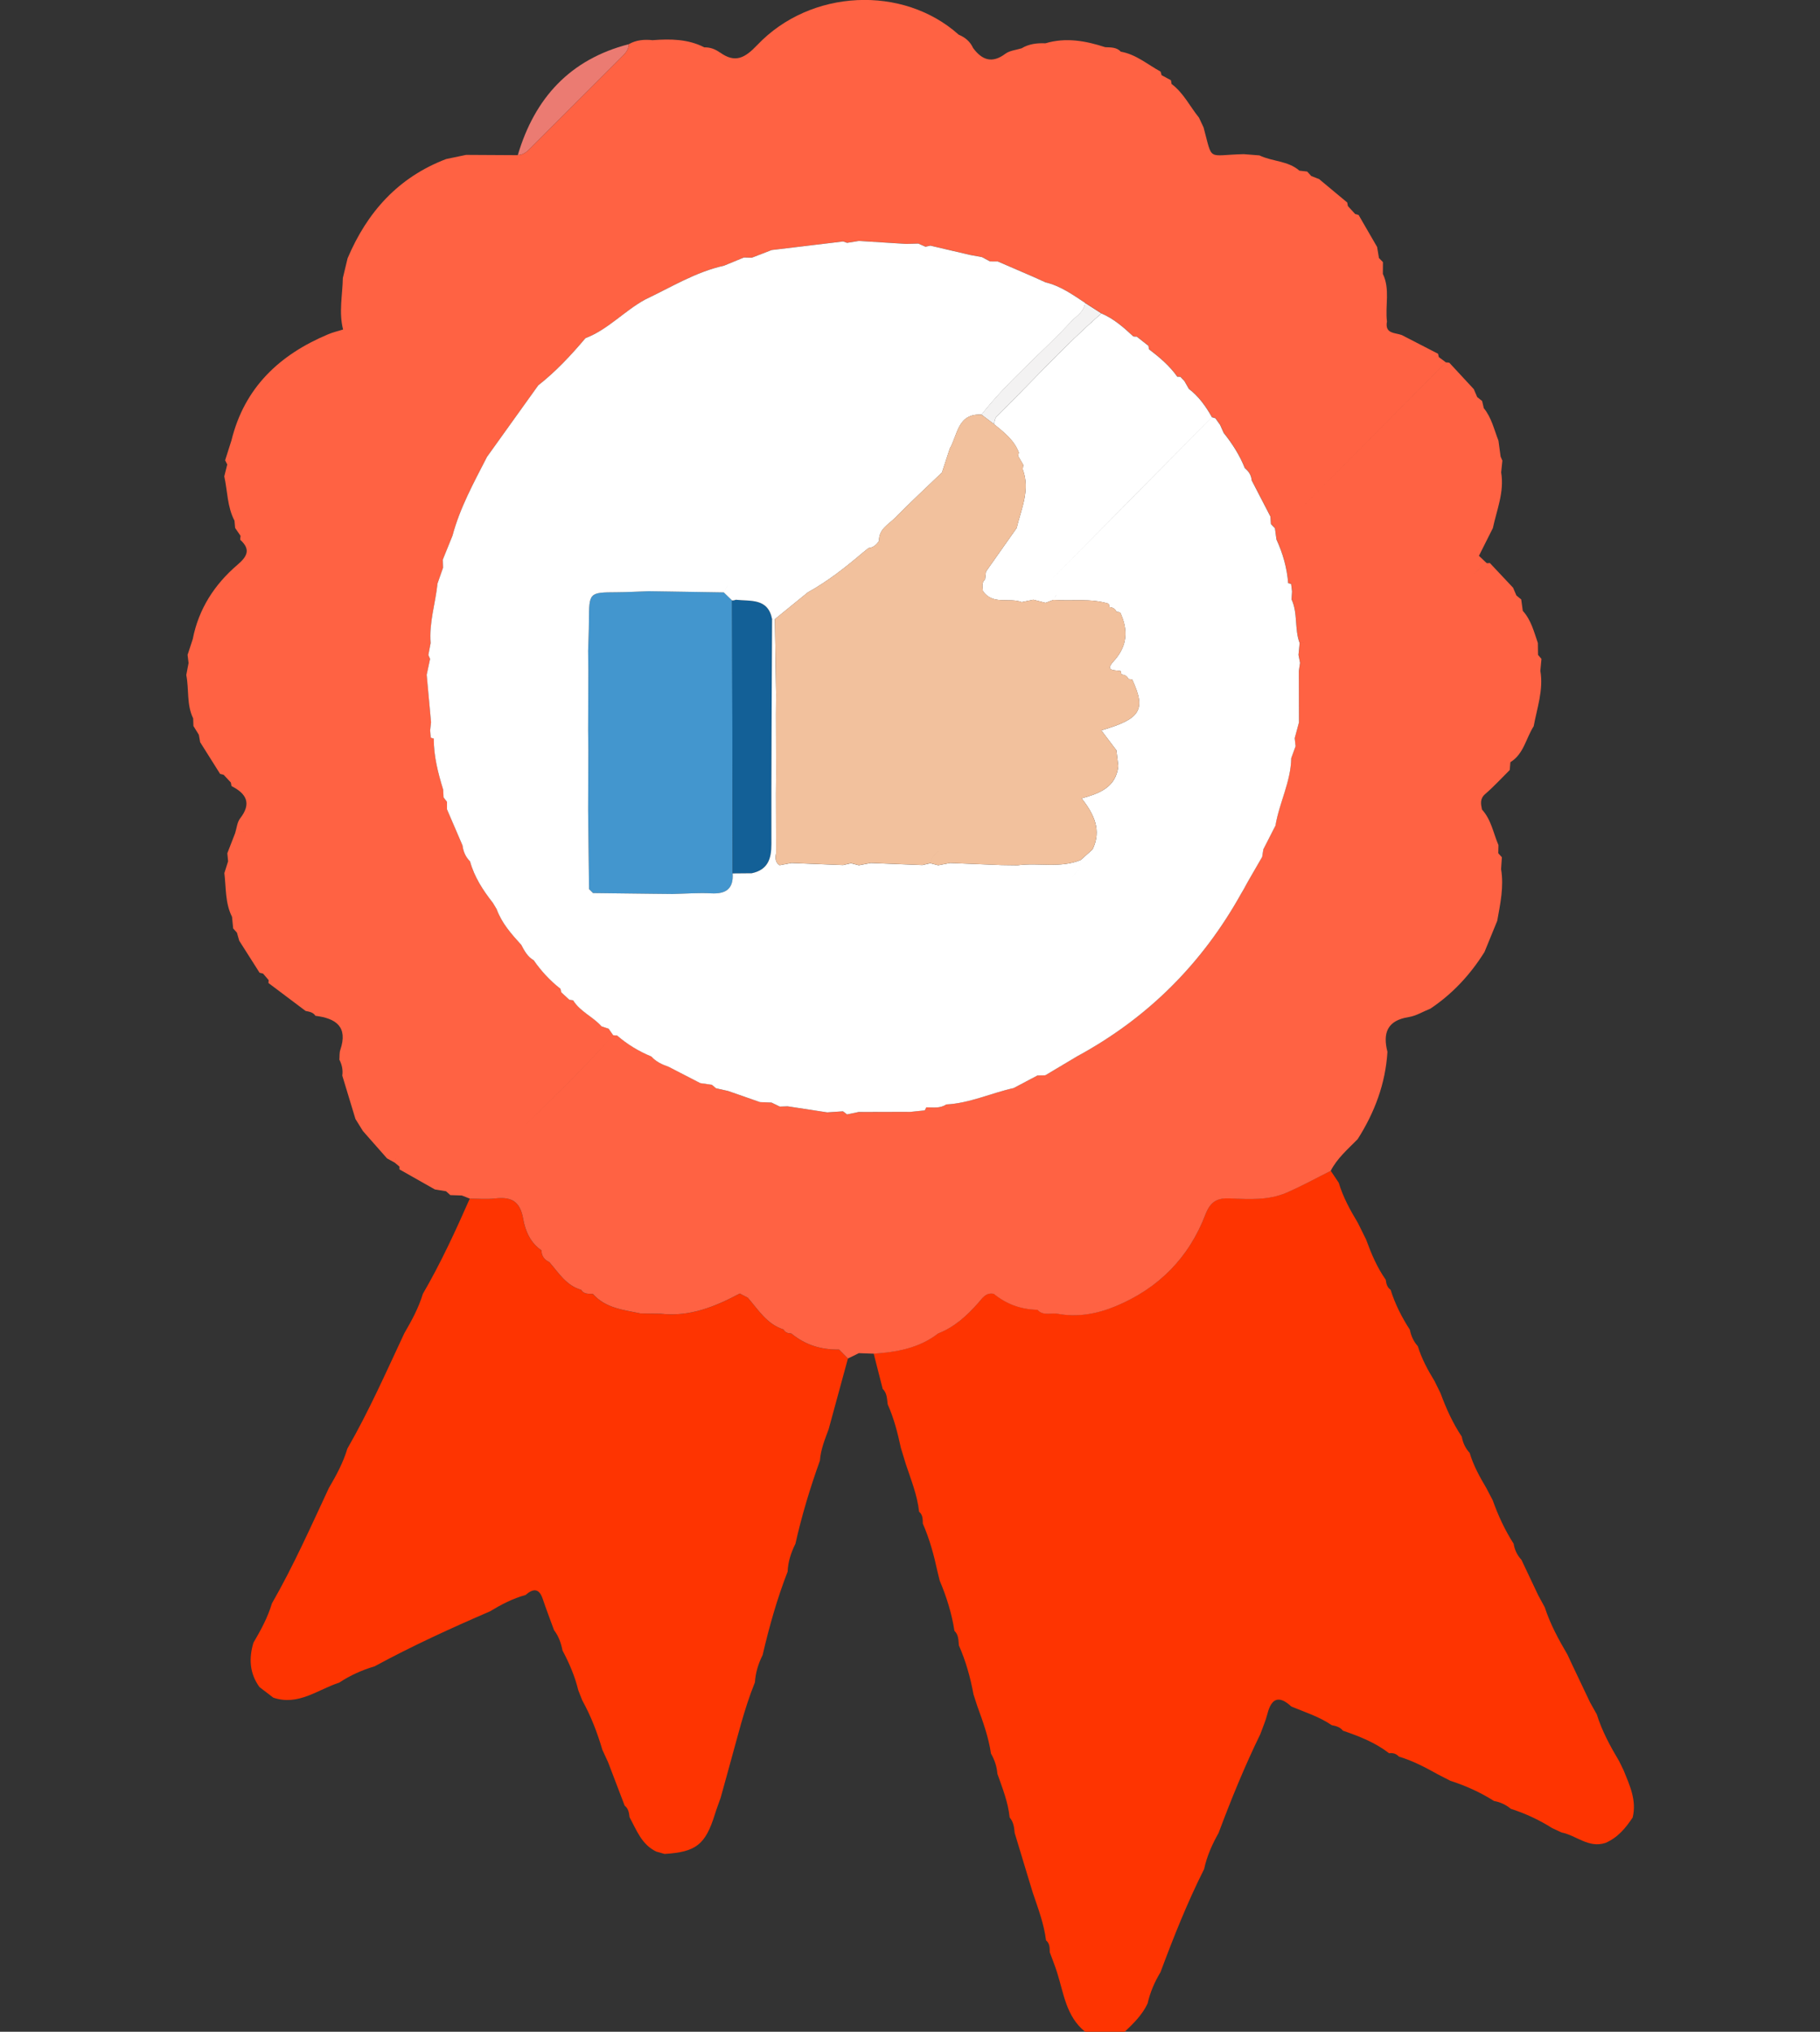 <?xml version="1.0" encoding="utf-8"?>
<!-- Generator: Adobe Illustrator 17.0.0, SVG Export Plug-In . SVG Version: 6.00 Build 0)  -->
<!DOCTYPE svg PUBLIC "-//W3C//DTD SVG 1.1//EN" "http://www.w3.org/Graphics/SVG/1.1/DTD/svg11.dtd">
<svg version="1.1" id="Layer_1" xmlns="http://www.w3.org/2000/svg" xmlns:xlink="http://www.w3.org/1999/xlink" x="0px" y="0px"
	 width="43px" height="48px" viewBox="0 0 43 48" enable-background="new 0 0 43 48" xml:space="preserve">
<rect x="0" y="0" width="43" height="48" fill="#333333" stroke="none"/>
<g>
	<path fill="#FE3401" d="M36.67,43.187c-0.305-0.193-0.63-0.344-0.974-0.454c-0.116-0.096-0.248-0.159-0.397-0.185
		c-0.323-0.205-0.67-0.361-1.033-0.478c-0.096-0.049-0.192-0.099-0.288-0.148c-0.297-0.165-0.597-0.325-0.925-0.422
		c-0.063-0.068-0.141-0.094-0.233-0.08c-0.327-0.253-0.705-0.401-1.091-0.533c-0.067-0.087-0.166-0.111-0.266-0.131
		c-0.293-0.2-0.629-0.306-0.952-0.439c-0.293-0.272-0.472-0.202-0.568,0.177c-0.041,0.162-0.11,0.318-0.167,0.476
		c-0.371,0.761-0.69,1.543-0.986,2.335c-0.152,0.268-0.276,0.548-0.341,0.851c-0.397,0.79-0.723,1.61-1.031,2.437
		c-0.14,0.231-0.245,0.476-0.305,0.74c-0.125,0.266-0.33,0.468-0.539,0.666c-0.312,0-0.625,0-0.937,0
		c-0.448-0.36-0.504-0.904-0.662-1.401c-0.051-0.161-0.115-0.319-0.173-0.478c-0.002-0.102,0.002-0.206-0.088-0.28
		c-0.048-0.389-0.187-0.753-0.311-1.12c-0.04-0.13-0.08-0.26-0.119-0.39c-0.104-0.343-0.207-0.685-0.311-1.028
		c-0.011-0.131-0.028-0.26-0.119-0.366c-0.036-0.36-0.17-0.693-0.289-1.03c-0.013-0.171-0.066-0.33-0.152-0.478
		c-0.056-0.385-0.187-0.749-0.32-1.113c-0.031-0.095-0.062-0.191-0.093-0.286c-0.073-0.398-0.181-0.786-0.345-1.157
		c-0.012-0.122-0.005-0.249-0.105-0.344c-0.063-0.411-0.187-0.804-0.348-1.186c-0.018-0.073-0.036-0.146-0.054-0.22
		c-0.083-0.386-0.186-0.765-0.345-1.128c-0.003-0.102,0.002-0.206-0.088-0.28c-0.042-0.391-0.19-0.752-0.312-1.12
		c-0.04-0.13-0.08-0.26-0.119-0.39c-0.075-0.351-0.164-0.698-0.311-1.027c-0.018-0.129-0.013-0.265-0.118-0.365
		c-0.071-0.278-0.142-0.556-0.213-0.834c0.547-0.037,1.077-0.13,1.526-0.479c0.383-0.148,0.676-0.417,0.942-0.717
		c0.104-0.117,0.181-0.255,0.37-0.218c0.3,0.245,0.644,0.37,1.032,0.377c0.132,0.15,0.31,0.069,0.468,0.093
		c0.478,0.088,0.936,0.007,1.379-0.177c1.015-0.421,1.732-1.148,2.122-2.167c0.12-0.312,0.282-0.395,0.586-0.381
		c0.449,0.022,0.908,0.048,1.334-0.136c0.354-0.153,0.693-0.341,1.039-0.514c0.063,0.094,0.126,0.188,0.189,0.282
		c0.102,0.339,0.27,0.647,0.452,0.948c0.065,0.131,0.13,0.262,0.195,0.394c0.121,0.333,0.258,0.658,0.464,0.95
		c0.013,0.091,0.03,0.18,0.115,0.237c0.105,0.338,0.264,0.649,0.455,0.945c0.029,0.147,0.089,0.278,0.189,0.39
		c0.089,0.293,0.234,0.56,0.393,0.82c0.048,0.097,0.095,0.194,0.143,0.29c0.132,0.359,0.289,0.707,0.502,1.026
		c0.025,0.146,0.086,0.275,0.187,0.385c0.087,0.297,0.237,0.565,0.393,0.829c0.05,0.096,0.101,0.192,0.151,0.289
		c0.128,0.359,0.287,0.704,0.494,1.026c0.023,0.145,0.085,0.272,0.185,0.381c0.132,0.278,0.263,0.557,0.395,0.835
		c0.052,0.096,0.104,0.191,0.156,0.287c0.128,0.396,0.326,0.76,0.536,1.117c0.032,0.068,0.063,0.136,0.095,0.205
		c0.146,0.307,0.292,0.615,0.438,0.922c0.053,0.095,0.107,0.19,0.16,0.285c0.123,0.396,0.32,0.756,0.53,1.109
		c0.035,0.07,0.069,0.14,0.103,0.211c0.145,0.358,0.313,0.711,0.214,1.116c-0.167,0.251-0.356,0.478-0.643,0.6
		c-0.396,0.131-0.687-0.177-1.035-0.246C36.817,43.257,36.743,43.222,36.67,43.187z"/>
	<path fill="#FE3401" d="M6.131,39.857c-0.235-0.323-0.254-0.677-0.144-1.047c0.175-0.297,0.339-0.599,0.438-0.931
		c0.506-0.88,0.916-1.807,1.345-2.725c0.174-0.297,0.338-0.598,0.437-0.931c0.507-0.88,0.916-1.808,1.346-2.726
		c0.173-0.297,0.337-0.598,0.437-0.929c0.422-0.725,0.772-1.485,1.109-2.251c0.2,0,0.402,0.018,0.599-0.004
		c0.381-0.043,0.589,0.062,0.663,0.487c0.046,0.266,0.166,0.562,0.43,0.737c0.002,0.134,0.067,0.225,0.187,0.281
		c0.22,0.253,0.399,0.554,0.752,0.655c0.065,0.108,0.174,0.091,0.276,0.096c0.301,0.34,0.725,0.377,1.13,0.462
		c0.156,0.002,0.313,0.004,0.469,0.006c0.686,0.08,1.288-0.166,1.874-0.477c0.063,0.033,0.126,0.067,0.19,0.1
		c0.249,0.286,0.45,0.625,0.843,0.749c0.039,0.076,0.108,0.093,0.185,0.096c0.327,0.269,0.706,0.387,1.126,0.378
		c0.07,0.071,0.14,0.142,0.21,0.213c-0.152,0.556-0.304,1.113-0.455,1.669c-0.089,0.241-0.188,0.479-0.206,0.74
		c-0.231,0.645-0.43,1.299-0.579,1.967c-0.104,0.207-0.174,0.423-0.184,0.657c-0.25,0.641-0.435,1.302-0.591,1.971
		c-0.102,0.203-0.167,0.417-0.182,0.645c-0.258,0.637-0.413,1.305-0.599,1.964c-0.07,0.255-0.14,0.509-0.211,0.764
		c-0.046,0.131-0.096,0.26-0.137,0.392c-0.222,0.713-0.443,0.888-1.187,0.934c-0.066-0.019-0.131-0.037-0.197-0.056
		c-0.346-0.166-0.465-0.507-0.631-0.812c-0.012-0.102-0.025-0.203-0.115-0.272c-0.131-0.343-0.262-0.686-0.393-1.029
		c-0.045-0.097-0.09-0.194-0.134-0.29c-0.119-0.405-0.269-0.797-0.474-1.167c-0.032-0.08-0.063-0.16-0.095-0.24
		c-0.08-0.331-0.213-0.641-0.373-0.941c-0.034-0.174-0.091-0.338-0.2-0.48c-0.089-0.245-0.183-0.488-0.266-0.735
		c-0.087-0.262-0.228-0.252-0.408-0.095c-0.301,0.082-0.575,0.225-0.84,0.386c-0.924,0.399-1.839,0.817-2.724,1.298
		c-0.298,0.089-0.579,0.214-0.838,0.386c-0.508,0.164-0.965,0.554-1.556,0.355C6.349,40.022,6.24,39.94,6.131,39.857z"/>
	<path fill="#EB7B72" d="M14.856,1.044c-0.001,0.118-0.067,0.2-0.146,0.279c-0.733,0.732-1.465,1.464-2.196,2.196
		c-0.079,0.079-0.162,0.143-0.28,0.144C12.634,2.315,13.468,1.402,14.856,1.044z"/>
	<path fill="#F3F2F2" d="M26.022,7.404c-0.876,0.764-1.656,1.626-2.48,2.442c-0.039,0.038-0.041,0.113-0.061,0.171
		c-0.098-0.074-0.196-0.148-0.294-0.222c0.634-0.806,1.429-1.457,2.125-2.204c0.123-0.132,0.305-0.225,0.32-0.438
		C25.762,7.236,25.892,7.32,26.022,7.404z"/>
	<path fill="#FF6243" d="M36.393,15.847c0.009-0.094,0.017-0.187,0.026-0.281c-0.027-0.032-0.054-0.063-0.081-0.095
		c-0.031,0.001-0.061,0.005-0.088,0.011c0.028-0.006,0.057-0.01,0.088-0.011c-0.001-0.094-0.003-0.187-0.004-0.281
		c-0.092-0.265-0.159-0.543-0.356-0.759c0,0,0,0,0,0c-0.012-0.09-0.025-0.179-0.037-0.269c-0.038-0.031-0.076-0.063-0.114-0.094
		c-0.026-0.061-0.052-0.122-0.078-0.183c-0.183-0.195-0.366-0.389-0.549-0.584c-0.024,0.003-0.048,0.005-0.073,0.004
		c-0.117,0.088-0.228,0.181-0.336,0.278c0.108-0.097,0.219-0.191,0.336-0.278c-0.062-0.058-0.123-0.116-0.185-0.174
		c0.11-0.218,0.219-0.437,0.329-0.655c0.093-0.434,0.274-0.855,0.196-1.315h0c0.01-0.093,0.019-0.186,0.029-0.279
		c-0.014-0.032-0.028-0.063-0.042-0.095c-0.017-0.126-0.034-0.251-0.051-0.377c-0.103-0.261-0.162-0.542-0.346-0.767
		c-0.021,0.007-0.041,0.016-0.06,0.026c0.019-0.01,0.039-0.019,0.06-0.026c-0.013-0.057-0.027-0.113-0.04-0.17
		c-0.039-0.031-0.077-0.061-0.116-0.092c-0.027-0.062-0.054-0.124-0.08-0.187c-0.193-0.208-0.385-0.416-0.578-0.624
		c-0.027-0.006-0.054-0.009-0.082-0.009c-1.251,1.26-2.501,2.519-3.751,3.779c1.25-1.26,2.501-2.52,3.751-3.78
		c-0.056-0.041-0.112-0.082-0.167-0.124c-0.007-0.026-0.013-0.052-0.018-0.079c-0.285-0.147-0.571-0.294-0.856-0.441
		c-0.16-0.06-0.406-0.026-0.351-0.321c-0.046-0.373,0.078-0.762-0.097-1.124c0.001-0.093,0.001-0.186,0.002-0.279
		c-0.032-0.032-0.063-0.064-0.094-0.096c-0.015-0.087-0.029-0.175-0.044-0.262c-0.146-0.252-0.291-0.503-0.437-0.755
		c-0.027-0.008-0.054-0.016-0.081-0.023c-0.261,0.291-0.529,0.576-0.8,0.856c0.272-0.28,0.539-0.565,0.8-0.856
		c-0.057-0.062-0.115-0.125-0.172-0.187c-0.006-0.028-0.012-0.057-0.016-0.085c-0.221-0.184-0.442-0.369-0.664-0.553
		c-0.062-0.024-0.123-0.048-0.185-0.072c-0.032-0.035-0.065-0.071-0.097-0.106C30.82,4.046,30.76,4.039,30.7,4.032
		c-0.27-0.237-0.64-0.213-0.945-0.361c-0.124-0.01-0.248-0.019-0.371-0.029c-0.876,0.02-0.726,0.189-0.948-0.632
		c-0.036-0.077-0.073-0.154-0.109-0.231c-0.215-0.266-0.365-0.585-0.648-0.796l0,0c-0.003-0.029-0.007-0.058-0.014-0.087
		c-0.074-0.04-0.147-0.08-0.221-0.12c0,0,0,0,0,0c-0.009-0.028-0.017-0.057-0.024-0.085c-0.308-0.167-0.579-0.407-0.939-0.47
		c-0.102-0.11-0.238-0.099-0.369-0.106c-0.463-0.151-0.93-0.236-1.412-0.092c0,0.036-0.006,0.068-0.014,0.099
		C24.694,1.092,24.7,1.06,24.7,1.023c-0.198-0.008-0.389,0.013-0.563,0.118c-0.129,0.041-0.281,0.052-0.384,0.129
		c-0.314,0.236-0.551,0.149-0.762-0.135c-0.069-0.153-0.188-0.252-0.341-0.316c-1.314-1.176-3.498-1.082-4.758,0.244
		c-0.292,0.307-0.521,0.435-0.88,0.177C17.01,1.287,17,1.326,16.984,1.361C17,1.326,17.01,1.287,17.011,1.242
		c-0.11-0.08-0.232-0.127-0.37-0.123c-0.388-0.199-0.803-0.202-1.223-0.17c0,0.019-0.002,0.036-0.005,0.053
		c0.003-0.017,0.005-0.035,0.005-0.053c-0.196-0.02-0.387-0.006-0.562,0.095c-0.001,0.118-0.067,0.2-0.146,0.279
		c-0.733,0.732-1.465,1.464-2.196,2.196c-0.079,0.079-0.162,0.143-0.28,0.144c0,0-0.002,0.003-0.002,0.003
		c-0.407-0.002-0.813-0.005-1.22-0.007c-0.157,0.033-0.314,0.065-0.47,0.098C9.412,4.186,8.675,5.009,8.212,6.103
		C8.175,6.258,8.137,6.414,8.1,6.569C8.092,6.975,8.002,7.38,8.106,7.785C7.987,7.822,7.865,7.85,7.752,7.898
		C6.603,8.38,5.775,9.156,5.468,10.406c-0.05,0.156-0.099,0.312-0.149,0.468c0.017,0.033,0.033,0.067,0.05,0.1c0,0,0,0,0,0
		c-0.023,0.093-0.047,0.186-0.07,0.279c0.077,0.35,0.069,0.72,0.241,1.048c0.005,0.057,0.01,0.114,0.015,0.171
		c0.043,0.063,0.086,0.125,0.129,0.188c0.049-0.038,0.103-0.072,0.146-0.115c-0.044,0.044-0.097,0.077-0.146,0.115
		c-0.005,0.03-0.008,0.061-0.009,0.091c0.25,0.227,0.173,0.389-0.064,0.592c-0.542,0.463-0.918,1.042-1.057,1.756
		c-0.041,0.124-0.081,0.248-0.122,0.372c0.008,0.063,0.015,0.126,0.023,0.19c0.022,0,0.044-0.002,0.064-0.006
		C4.5,15.658,4.479,15.66,4.456,15.66c-0.018,0.096-0.037,0.192-0.055,0.287c0.068,0.34,0.004,0.7,0.163,1.025c0,0,0,0,0,0
		c0.002,0.06,0.004,0.119,0.006,0.179c0.043,0.069,0.085,0.139,0.128,0.208c0,0,0,0,0,0c0.01,0.058,0.021,0.117,0.031,0.175
		c0.157,0.25,0.315,0.5,0.472,0.75c0.028,0.007,0.056,0.014,0.083,0.02c0,0,0,0,0,0c0.057,0.061,0.113,0.121,0.17,0.182
		c0.006,0.028,0.012,0.057,0.016,0.085c0.353,0.179,0.479,0.409,0.203,0.764c-0.071,0.092-0.08,0.232-0.118,0.349c0,0,0,0,0,0
		C5.494,19.843,5.432,20,5.371,20.158c0.006,0.063,0.012,0.126,0.018,0.19c-0.029,0.093-0.059,0.186-0.088,0.278
		c0.042,0.348,0.016,0.707,0.181,1.034c0.009,0.091,0.018,0.183,0.027,0.274c0.03,0.033,0.059,0.067,0.089,0.1
		c0.018,0.063,0.036,0.127,0.054,0.19c0.16,0.252,0.32,0.504,0.481,0.757c0.027,0.006,0.055,0.013,0.082,0.019c0,0,0,0,0,0
		c0.044,0.052,0.088,0.103,0.132,0.155c-0.001,0.023-0.003,0.046-0.005,0.068c0.293,0.22,0.585,0.44,0.878,0.66
		c0.087,0.019,0.178,0.029,0.232,0.115c0.482,0.06,0.775,0.255,0.588,0.806c-0.024,0.071-0.015,0.153-0.022,0.23
		c0.061,0.119,0.088,0.244,0.069,0.377c0.104,0.342,0.207,0.684,0.311,1.025c0.059,0.095,0.118,0.19,0.177,0.285
		c0.189,0.215,0.378,0.43,0.568,0.645c0.061,0.034,0.122,0.068,0.183,0.101c0.014-0.036,0.022-0.076,0.034-0.114
		c-0.011,0.038-0.02,0.078-0.034,0.114c0.037,0.031,0.074,0.062,0.111,0.093c0.001,0.022,0.001,0.044,0,0.066
		c0.279,0.158,0.558,0.316,0.837,0.474c0.088,0.014,0.176,0.029,0.265,0.043c0.033,0.03,0.067,0.061,0.1,0.091
		c0.091,0.003,0.181,0.006,0.272,0.009c0.063,0.025,0.126,0.049,0.189,0.074c0.2,0,0.402,0.018,0.599-0.004
		c0.381-0.043,0.589,0.062,0.663,0.487c0.046,0.266,0.166,0.562,0.43,0.737c0,0,0,0,0,0c0.002,0.134,0.067,0.225,0.187,0.28
		c0.22,0.253,0.398,0.554,0.752,0.655c0.065,0.108,0.174,0.091,0.276,0.096c0.301,0.34,0.724,0.377,1.129,0.462
		c0.156,0.002,0.313,0.004,0.469,0.006c0.686,0.081,1.288-0.166,1.874-0.477c0.063,0.033,0.126,0.067,0.19,0.1
		c0.249,0.286,0.45,0.625,0.843,0.749c0.039,0.076,0.108,0.093,0.185,0.096c0.327,0.269,0.706,0.387,1.126,0.378
		c0.07,0.071,0.14,0.142,0.21,0.213c0.086-0.042,0.173-0.085,0.259-0.127v0c0.116,0.004,0.232,0.008,0.349,0.013
		c0.547-0.037,1.077-0.13,1.526-0.479c0.001-0.099,0.041-0.173,0.095-0.237c-0.054,0.064-0.094,0.138-0.095,0.237
		c0.383-0.148,0.676-0.417,0.942-0.717c0.104-0.117,0.181-0.255,0.37-0.218c0.3,0.245,0.644,0.37,1.032,0.377
		c0.132,0.15,0.31,0.069,0.468,0.093c0.478,0.088,0.936,0.007,1.379-0.177c1.015-0.421,1.732-1.148,2.122-2.167
		c0.12-0.312,0.282-0.395,0.586-0.381c0.449,0.022,0.908,0.048,1.334-0.136c0.354-0.153,0.693-0.341,1.039-0.514
		c0.154-0.3,0.408-0.515,0.638-0.75c0.401-0.631,0.657-1.31,0.703-2.062c-0.113-0.443-0.006-0.741,0.499-0.821
		c0.179-0.028,0.345-0.132,0.518-0.201c0.524-0.351,0.943-0.804,1.276-1.337c0.1-0.245,0.201-0.49,0.301-0.736
		c0.072-0.404,0.161-0.806,0.091-1.221c0.006-0.094,0.013-0.187,0.019-0.281c-0.028-0.032-0.056-0.063-0.085-0.095
		c-0.03,0-0.057,0.003-0.083,0.009c0.026-0.006,0.054-0.009,0.083-0.009c0.001-0.064,0.003-0.128,0.004-0.192
		c-0.122-0.284-0.17-0.601-0.389-0.84c-0.026-0.133-0.055-0.254,0.077-0.368c0.204-0.176,0.387-0.376,0.579-0.567
		c0.005-0.061,0.01-0.123,0.015-0.184c0,0,0,0,0,0c0.318-0.196,0.367-0.565,0.55-0.849C36.315,16.725,36.47,16.3,36.393,15.847
		C36.393,15.847,36.393,15.847,36.393,15.847z M5.607,19.686c0.102-0.007,0.177-0.058,0.243-0.122
		C5.784,19.628,5.71,19.679,5.607,19.686z M21.878,5.396c-0.082,0.077-0.155,0.16-0.176,0.276
		C21.724,5.555,21.797,5.472,21.878,5.396z M21.964,5.317c-0.024,0.022-0.048,0.043-0.071,0.065
		C21.916,5.36,21.94,5.339,21.964,5.317z M14.493,27.812c0.572-0.58,1.144-1.161,1.714-1.742
		C15.636,26.651,15.065,27.232,14.493,27.812z M19.817,26.686c0.017-0.016,0.034-0.032,0.05-0.048
		C19.851,26.654,19.834,26.67,19.817,26.686z M17.676,26.961c0.053-0.051,0.106-0.102,0.159-0.154
		C17.783,26.858,17.73,26.91,17.676,26.961z M17.589,26.574c0.154-0.131,0.31-0.262,0.357-0.476
		C17.899,26.312,17.743,26.443,17.589,26.574z M21.879,26.25c0.108,0.075,0.078,0.15,0.017,0.222
		C21.957,26.4,21.987,26.325,21.879,26.25z M30.715,15.66c-0.009,0.064-0.019,0.127-0.028,0.191c0.001,0.405,0.002,0.81,0.003,1.215
		c-0.034,0.124-0.068,0.249-0.102,0.373c0.007,0.063,0.014,0.126,0.021,0.189c-0.034,0.094-0.069,0.188-0.103,0.283
		c-0.009,0.558-0.284,1.053-0.372,1.592c0.019,0,0.036-0.002,0.053-0.005c-0.017,0.003-0.035,0.004-0.053,0.005
		c-0.096,0.187-0.191,0.374-0.287,0.562c-0.009,0.06-0.019,0.119-0.028,0.179c0,0,0,0,0,0c-0.11,0.191-0.22,0.382-0.33,0.573
		c-0.034,0.063-0.069,0.125-0.103,0.188c-0.02,0.034-0.04,0.068-0.06,0.102c-0.921,1.655-2.207,2.942-3.874,3.846
		c-0.252,0.15-0.503,0.3-0.755,0.45c0.001,0.02,0,0.039-0.003,0.057c0.003-0.018,0.003-0.037,0.003-0.057
		c-0.062,0.002-0.125,0.003-0.187,0.005c-0.187,0.099-0.374,0.198-0.561,0.297c0,0,0,0,0,0c-0.534,0.118-1.038,0.359-1.594,0.387
		c-0.145,0.1-0.309,0.069-0.469,0.068c-0.011,0.025-0.024,0.049-0.037,0.072c0,0,0,0,0,0c-0.112,0.012-0.225,0.023-0.337,0.035
		c0,0,0,0,0,0c-0.409,0.001-0.817,0.002-1.226,0.004c-0.091,0.019-0.182,0.038-0.273,0.057c0,0,0,0,0,0
		c-0.032-0.024-0.064-0.048-0.096-0.073c-0.124,0.008-0.249,0.017-0.373,0.025c0.004,0.03,0.004,0.059,0.002,0.085
		c0.002-0.027,0.002-0.055-0.002-0.085c-0.312-0.048-0.624-0.095-0.936-0.143c-0.062,0.002-0.124,0.004-0.185,0.006
		c-0.175,0.24-0.376,0.455-0.585,0.662c0.21-0.207,0.411-0.422,0.586-0.662c-0.065-0.031-0.129-0.062-0.194-0.094
		c-0.091-0.004-0.182-0.008-0.273-0.011c0,0,0,0,0,0c-0.252-0.088-0.504-0.176-0.756-0.264c-0.094-0.021-0.188-0.042-0.283-0.063
		c0,0,0,0,0,0c-0.034-0.028-0.067-0.056-0.101-0.085c-0.09-0.013-0.181-0.026-0.271-0.039c0,0,0,0,0,0
		c-0.25-0.129-0.5-0.258-0.75-0.388c-0.152-0.052-0.296-0.118-0.406-0.241c-0.296-0.122-0.567-0.287-0.81-0.496
		c-0.031,0-0.062-0.002-0.093-0.008c-0.677,0.776-1.426,1.482-2.156,2.207c0.729-0.725,1.478-1.431,2.156-2.207
		c-0.035-0.051-0.071-0.102-0.106-0.152c-0.056-0.019-0.113-0.038-0.169-0.057c-0.042,0.128-0.134,0.217-0.227,0.304
		c0.093-0.087,0.185-0.176,0.227-0.304c-0.202-0.228-0.505-0.346-0.67-0.614c-0.03-0.004-0.059-0.008-0.089-0.013
		c-0.064-0.059-0.128-0.118-0.192-0.177c-0.005-0.028-0.011-0.055-0.018-0.083c-0.247-0.191-0.455-0.419-0.634-0.674
		c-0.146-0.082-0.221-0.223-0.294-0.364c-0.231-0.254-0.46-0.51-0.58-0.841c-0.03-0.05-0.059-0.1-0.089-0.15
		c-0.235-0.297-0.44-0.611-0.541-0.981c-0.105-0.104-0.16-0.232-0.178-0.377c-0.122-0.284-0.244-0.567-0.366-0.851
		c-0.199,0.164-0.389,0.336-0.575,0.514c0.186-0.177,0.376-0.35,0.575-0.514c0-0.059,0-0.119,0.001-0.178
		c-0.027-0.035-0.055-0.071-0.082-0.106c-0.054,0.001-0.101,0.012-0.143,0.03c0.043-0.018,0.09-0.029,0.143-0.03
		c-0.003-0.061-0.006-0.122-0.009-0.183c-0.122-0.393-0.224-0.79-0.222-1.206c-0.025-0.004-0.049-0.012-0.071-0.023c0,0,0,0,0,0
		c-0.005-0.057-0.01-0.114-0.014-0.171c-0.081,0.003-0.145,0.03-0.201,0.069c-0.037,0.026-0.071,0.057-0.102,0.091
		c0.032-0.033,0.065-0.065,0.102-0.091c0.056-0.039,0.12-0.066,0.201-0.069c0.007-0.064,0.014-0.128,0.021-0.192
		c-0.035-0.374-0.069-0.747-0.103-1.121c0,0,0,0,0,0c0.027-0.125,0.053-0.25,0.08-0.375c-0.013-0.031-0.026-0.062-0.04-0.093
		c-0.027-0.003-0.052-0.003-0.076-0.001c0.024-0.002,0.049-0.002,0.076,0.001c0.018-0.094,0.035-0.189,0.053-0.283
		c-0.039-0.479,0.114-0.937,0.163-1.406c0.043-0.124,0.087-0.248,0.13-0.372c-0.002-0.063-0.004-0.127-0.006-0.19
		c0.077-0.189,0.153-0.379,0.23-0.568c0.175-0.663,0.506-1.257,0.815-1.861c0.404-0.563,0.807-1.127,1.211-1.69c0,0,0,0,0,0
		c0.416-0.327,0.774-0.712,1.115-1.114c0,0,0,0,0,0c0.536-0.204,0.919-0.644,1.413-0.914c0.611-0.289,1.19-0.652,1.861-0.799
		c0.157-0.064,0.314-0.129,0.47-0.193c0,0,0,0,0,0c0.062,0.002,0.124,0.003,0.186,0.005c0.156-0.06,0.313-0.121,0.469-0.181v0
		c0.437-0.052,0.873-0.104,1.31-0.157c0.126-0.015,0.252-0.03,0.378-0.046c0,0,0,0,0,0c0.032,0.011,0.063,0.022,0.095,0.033
		c0.093-0.015,0.186-0.03,0.279-0.045c0,0,0,0,0,0c0.374,0.023,0.747,0.047,1.121,0.07c0.094-0.003,0.189-0.005,0.283-0.008
		c0,0,0,0,0,0c0.056,0.025,0.112,0.05,0.169,0.075c0.038-0.009,0.077-0.017,0.115-0.026c0,0,0,0,0,0
		c0.312,0.073,0.624,0.146,0.936,0.219c0.094,0.017,0.189,0.034,0.283,0.052c0,0,0,0,0,0c0.064,0.034,0.128,0.068,0.192,0.102
		c0.061,0,0.121,0,0.182,0.001l0,0c0.285,0.123,0.571,0.247,0.856,0.37c0.09,0.041,0.18,0.082,0.27,0.123
		c0.351,0.083,0.639,0.289,0.933,0.483c0.13,0.084,0.259,0.167,0.389,0.251c0.292,0.125,0.526,0.33,0.754,0.543
		c0.026,0.006,0.053,0.007,0.08,0.004c0,0,0,0,0,0c0.092,0.073,0.184,0.146,0.277,0.218c0,0,0,0,0,0
		c0.004,0.027,0.008,0.054,0.013,0.081c0.248,0.19,0.488,0.389,0.669,0.649c0.025,0,0.049,0.001,0.074,0.002c0,0,0,0,0,0
		c0.032,0.034,0.064,0.068,0.095,0.102c0.035,0.061,0.069,0.122,0.104,0.183c0.236,0.179,0.403,0.414,0.545,0.669
		c0.028,0.007,0.055,0.015,0.082,0.024c0.324-0.412,0.697-0.778,1.072-1.141c-0.375,0.363-0.748,0.729-1.072,1.141
		c0.037,0.052,0.074,0.104,0.111,0.156c0.027-0.001,0.053-0.004,0.076-0.009c-0.024,0.006-0.049,0.009-0.076,0.009
		c0.028,0.063,0.057,0.127,0.085,0.19c0.203,0.255,0.379,0.527,0.499,0.832c0.092,0.076,0.154,0.168,0.163,0.29
		c0.148,0.285,0.296,0.57,0.443,0.855c0.52-0.417,0.974-0.902,1.437-1.378c-0.463,0.476-0.917,0.961-1.437,1.378
		c0.004,0.058,0.007,0.116,0.011,0.175c0.032,0.033,0.064,0.066,0.095,0.1c0.04-0.001,0.077-0.01,0.111-0.022
		c-0.035,0.012-0.071,0.021-0.111,0.022c0.012,0.089,0.024,0.177,0.036,0.266c0.151,0.329,0.249,0.672,0.277,1.033
		c0.024,0.003,0.048,0.009,0.07,0.019c0,0,0,0,0,0c0.007,0.059,0.014,0.118,0.021,0.176c0.04-0.003,0.076-0.011,0.109-0.024
		c-0.033,0.013-0.069,0.021-0.109,0.024c-0.004,0.062-0.008,0.124-0.012,0.186c0.154,0.328,0.065,0.701,0.192,1.033
		c0.076-0.004,0.137-0.028,0.19-0.063c-0.053,0.035-0.115,0.06-0.19,0.063c-0.009,0.093-0.018,0.186-0.027,0.279
		C30.691,15.534,30.703,15.597,30.715,15.66c0.1-0.007,0.175-0.05,0.239-0.107C30.89,15.61,30.815,15.653,30.715,15.66z
		 M19.87,26.636c0.065-0.065,0.119-0.137,0.137-0.232C19.989,26.499,19.934,26.571,19.87,26.636z M16.426,25.864
		c0.042-0.047,0.076-0.1,0.098-0.161C16.502,25.764,16.468,25.817,16.426,25.864z M10.062,17.687
		c0.024-0.027,0.046-0.056,0.064-0.087C10.108,17.63,10.086,17.659,10.062,17.687z M35.649,14.592
		c0.07-0.069,0.146-0.128,0.247-0.151C35.795,14.464,35.719,14.523,35.649,14.592z"/>
	<path fill="#4396CE" d="M17.311,20.634c0.022,0.36-0.155,0.489-0.504,0.471c-0.305-0.016-0.612,0.008-0.918,0.015
		c-0.157-0.002-0.314-0.003-0.472-0.005c-0.468-0.006-0.937-0.011-1.405-0.017c-0.031-0.031-0.063-0.063-0.094-0.094
		c-0.006-0.468-0.011-0.937-0.017-1.405c-0.002-0.157-0.004-0.314-0.005-0.472c0.002-0.468,0.003-0.935,0.005-1.403
		c-0.002-0.157-0.003-0.314-0.005-0.472c0.002-0.468,0.003-0.935,0.005-1.403c-0.002-0.157-0.003-0.314-0.005-0.472
		c0.007-0.234,0.018-0.467,0.019-0.701c0.004-0.683,0.002-0.681,0.663-0.685c0.249-0.001,0.498-0.016,0.747-0.024
		c0.156,0.002,0.313,0.004,0.469,0.007c0.436,0.007,0.871,0.014,1.307,0.021c0.065,0.063,0.13,0.127,0.196,0.19
		C17.3,16.335,17.306,18.484,17.311,20.634z"/>
	<path fill="#136097" d="M17.311,20.634c-0.005-2.149-0.011-4.299-0.016-6.448c0.031,0.002,0.061-0.004,0.09-0.016
		c0.346,0.039,0.758-0.045,0.856,0.458c-0.007,1.77-0.02,3.54-0.016,5.31c0.001,0.355-0.085,0.611-0.464,0.692
		C17.611,20.631,17.461,20.632,17.311,20.634z"/>
	<path fill="#FFFFFF" d="M30.69,17.066c-0.001-0.405-0.002-0.81-0.003-1.215c0.009-0.064,0.019-0.127,0.028-0.191
		c-0.012-0.063-0.024-0.126-0.036-0.189c0.009-0.093,0.018-0.186,0.027-0.279c-0.127-0.333-0.038-0.706-0.192-1.033
		c0.004-0.062,0.008-0.124,0.012-0.186c-0.007-0.059-0.014-0.118-0.021-0.176c-0.023-0.01-0.046-0.016-0.07-0.019
		c-0.028-0.362-0.126-0.705-0.277-1.033c-0.012-0.089-0.024-0.177-0.036-0.266c-0.032-0.033-0.064-0.066-0.095-0.1
		c-0.004-0.058-0.007-0.116-0.011-0.175c-0.148-0.285-0.296-0.57-0.443-0.855c-0.009-0.122-0.071-0.215-0.163-0.29
		c-0.12-0.305-0.296-0.577-0.499-0.832c-0.028-0.063-0.057-0.127-0.085-0.19c-0.037-0.052-0.074-0.104-0.111-0.156
		c-0.027-0.009-0.055-0.017-0.082-0.024c-1.283,1.297-2.567,2.594-3.849,3.893c1.281-1.299,2.565-2.596,3.849-3.894
		c-0.143-0.255-0.31-0.49-0.545-0.669c-0.034-0.061-0.069-0.122-0.104-0.183c-0.032-0.034-0.064-0.068-0.095-0.102
		c-0.025-0.001-0.049-0.002-0.074-0.002c-0.181-0.259-0.421-0.459-0.669-0.649c-0.005-0.027-0.009-0.054-0.013-0.081
		c-0.092-0.073-0.184-0.146-0.277-0.218c-0.027,0.003-0.053,0.002-0.08-0.004c-0.228-0.213-0.462-0.419-0.754-0.543
		c-0.876,0.764-1.656,1.626-2.48,2.442c-0.039,0.038-0.041,0.113-0.061,0.171c0.234,0.191,0.477,0.375,0.59,0.672
		c0.685-0.677,1.387-1.337,2.053-2.033c-0.666,0.696-1.368,1.356-2.053,2.033c-0.007,0.029-0.012,0.058-0.014,0.088
		c0.04,0.068,0.08,0.137,0.119,0.205c0,0,0,0,0,0c-0.004,0.035-0.009,0.069-0.013,0.104c0.183,0.487-0.035,0.932-0.144,1.389
		c0.027,0.001,0.053-0.002,0.077-0.006c-0.024,0.004-0.05,0.007-0.077,0.006c-0.241,0.342-0.483,0.685-0.724,1.027
		c-0.007,0.061-0.014,0.122-0.022,0.183c0,0,0,0,0,0c-0.087,0.079-0.058,0.179-0.051,0.276c0.233,0.342,0.619,0.148,0.917,0.263
		c0.092-0.019,0.184-0.037,0.276-0.056c0.061-0.07,0.12-0.142,0.181-0.213c-0.06,0.071-0.12,0.143-0.181,0.213
		c0.096,0.024,0.191,0.048,0.287,0.073c0.062-0.023,0.123-0.046,0.185-0.069c0.025-0.039,0.044-0.083,0.071-0.121
		c-0.026,0.038-0.046,0.082-0.071,0.121c0.436,0.033,0.879-0.043,1.308,0.09c0.111-0.119,0.222-0.238,0.334-0.357
		c-0.112,0.119-0.223,0.238-0.334,0.357c0.005,0.027,0.011,0.053,0.017,0.079c0.076,0.008,0.137,0.039,0.168,0.114
		c0.029,0.001,0.058,0.005,0.086,0.012c0.738-0.818,1.513-1.599,2.307-2.362c-0.794,0.763-1.569,1.544-2.307,2.362
		c0.193,0.417,0.174,0.795-0.154,1.152c-0.228,0.248,0.036,0.206,0.164,0.234c0,0,0,0,0,0c0.006,0.027,0.013,0.053,0.019,0.08
		c0.075,0.008,0.136,0.035,0.168,0.109c0.03,0.001,0.059,0.006,0.088,0.013c0.755-0.851,1.572-1.641,2.384-2.436
		c-0.812,0.795-1.629,1.585-2.384,2.436c0.329,0.715,0.204,0.927-0.732,1.198c0.123,0.162,0.24,0.317,0.357,0.471c0,0,0,0,0,0
		c0.015,0.125,0.03,0.25,0.045,0.375c0.135-0.022,0.223-0.105,0.305-0.196c-0.082,0.09-0.171,0.173-0.305,0.196
		c-0.054,0.493-0.43,0.642-0.867,0.761c0.298,0.376,0.477,0.755,0.259,1.207c0.002,0,0.004-0.001,0.007-0.001
		c-0.002,0-0.004,0.001-0.007,0.001c-0.093,0.083-0.186,0.166-0.279,0.249c0.015,0.186-0.097,0.294-0.213,0.396
		c0.115-0.102,0.228-0.209,0.213-0.396c-0.484,0.2-0.997,0.057-1.493,0.125c-0.125-0.002-0.25-0.004-0.375-0.005
		c-0.406-0.016-0.812-0.033-1.218-0.049c-0.094,0.018-0.188,0.036-0.282,0.054c-0.062-0.016-0.124-0.032-0.186-0.048
		c-0.063,0.014-0.125,0.029-0.188,0.043c-0.053,0.061-0.105,0.124-0.157,0.186c0.052-0.062,0.104-0.125,0.157-0.186
		c-0.406-0.016-0.812-0.033-1.218-0.049c-0.094,0.018-0.188,0.036-0.282,0.054c-0.062-0.016-0.124-0.032-0.186-0.048
		c-0.063,0.014-0.125,0.029-0.188,0.043c-0.391,0.435-0.796,0.856-1.208,1.27c0.412-0.414,0.817-0.835,1.208-1.27
		c-0.406-0.016-0.812-0.033-1.218-0.049c-0.094,0.018-0.188,0.035-0.282,0.053c-0.106-0.071-0.102-0.175-0.082-0.282
		c-0.001-0.469-0.002-0.938-0.003-1.407c0.001-0.156,0.002-0.312,0.003-0.468c-0.001-0.469-0.002-0.938-0.003-1.407
		c0.001-0.156,0.002-0.312,0.003-0.468c-0.009-0.594-0.019-1.188-0.028-1.782c-0.022,0-0.045,0.001-0.067,0.001
		c-0.007,1.77-0.02,3.54-0.016,5.31c0.001,0.355-0.085,0.611-0.464,0.692c-0.15,0.001-0.301,0.003-0.451,0.004
		c0.022,0.36-0.155,0.489-0.504,0.471c-0.305-0.016-0.612,0.008-0.918,0.015c-0.157-0.002-0.314-0.003-0.472-0.005
		c-0.468-0.006-0.937-0.011-1.405-0.017c-0.031-0.031-0.063-0.063-0.094-0.094c-0.006-0.468-0.011-0.937-0.017-1.405
		c-0.002-0.157-0.004-0.314-0.005-0.472c0.002-0.468,0.003-0.935,0.005-1.403c-0.002-0.157-0.003-0.314-0.005-0.472
		c0.002-0.468,0.003-0.935,0.005-1.403c-0.002-0.157-0.003-0.314-0.005-0.472c0.007-0.234,0.018-0.467,0.019-0.701
		c0.004-0.683,0.002-0.681,0.663-0.685c0.249-0.001,0.498-0.016,0.747-0.024c0.156,0.002,0.313,0.004,0.469,0.007
		c0.436,0.007,0.871,0.014,1.307,0.021c0.027-0.068,0.066-0.127,0.111-0.179c-0.045,0.053-0.084,0.111-0.111,0.179
		c0.065,0.063,0.13,0.127,0.196,0.19c0.031,0.002,0.061-0.004,0.09-0.016c0.055-0.063,0.108-0.128,0.162-0.192
		c-0.054,0.064-0.107,0.129-0.162,0.192c0.346,0.039,0.758-0.045,0.856,0.458c0.022-0.001,0.044-0.001,0.067-0.001
		c0.258-0.21,0.517-0.42,0.775-0.63c0,0,0,0,0,0c0.473-0.262,0.896-0.595,1.306-0.944c0.042-0.034,0.085-0.069,0.128-0.103
		c0.115-0.011,0.191-0.08,0.251-0.171c-0.01-0.279,0.229-0.391,0.385-0.55c0.357-0.364,0.733-0.711,1.101-1.065
		c0.062-0.189,0.124-0.378,0.186-0.567c0.188-0.324,0.18-0.831,0.748-0.801c0.634-0.806,1.429-1.457,2.125-2.204
		c0.123-0.132,0.305-0.225,0.32-0.438c-0.294-0.194-0.582-0.4-0.933-0.483c-0.09-0.041-0.18-0.082-0.271-0.123
		c-0.285-0.123-0.571-0.247-0.856-0.37c-0.061,0-0.121,0-0.182-0.001c0,0,0,0,0,0c-0.064-0.034-0.128-0.068-0.192-0.102
		c-0.094-0.017-0.189-0.034-0.283-0.052c-0.312-0.073-0.624-0.146-0.936-0.219c-0.038,0.009-0.077,0.017-0.115,0.026
		c-0.056-0.025-0.112-0.05-0.169-0.075c-0.094,0.003-0.189,0.005-0.283,0.008c-0.374-0.023-0.747-0.047-1.121-0.07
		c-0.093,0.015-0.186,0.03-0.279,0.045c-0.004,0.077-0.03,0.138-0.068,0.191c0.038-0.053,0.064-0.114,0.068-0.191
		c-0.032-0.011-0.063-0.022-0.095-0.033c-0.126,0.015-0.252,0.03-0.378,0.046c-0.437,0.052-0.873,0.104-1.31,0.157
		c-0.156,0.06-0.313,0.121-0.469,0.181c0,0.021-0.001,0.04-0.003,0.059c0.003-0.019,0.004-0.038,0.003-0.059
		c-0.062-0.002-0.124-0.003-0.186-0.005c-0.157,0.064-0.314,0.129-0.47,0.193c-0.671,0.148-1.25,0.51-1.861,0.799
		c-0.494,0.269-0.877,0.709-1.413,0.914c-0.34,0.402-0.698,0.787-1.115,1.114c-0.404,0.563-0.807,1.127-1.211,1.69
		c-0.309,0.604-0.639,1.199-0.815,1.861c-0.077,0.189-0.153,0.379-0.23,0.568c0.002,0.063,0.004,0.127,0.006,0.19c0,0,0,0,0,0
		c-0.043,0.124-0.087,0.248-0.13,0.372c-0.049,0.469-0.202,0.926-0.163,1.406c-0.018,0.094-0.035,0.189-0.053,0.283
		c0.013,0.031,0.026,0.062,0.04,0.093c-0.027,0.125-0.053,0.25-0.08,0.375c0.034,0.374,0.069,0.747,0.103,1.121
		c-0.007,0.064-0.014,0.128-0.021,0.192c0.005,0.057,0.01,0.114,0.014,0.171c0.023,0.011,0.047,0.018,0.071,0.023
		c-0.001,0.416,0.101,0.812,0.222,1.206c0.003,0.061,0.006,0.122,0.009,0.183c0.027,0.035,0.055,0.071,0.082,0.106
		c0,0.059,0,0.119,0,0.178c0.122,0.284,0.244,0.567,0.366,0.851c0,0,0,0,0,0c0.018,0.145,0.073,0.273,0.178,0.377
		c0.102,0.371,0.307,0.684,0.541,0.982c0,0,0,0,0,0c0.03,0.05,0.059,0.1,0.089,0.149c0.12,0.331,0.349,0.587,0.58,0.841
		c0.074,0.141,0.148,0.281,0.294,0.364c0.178,0.256,0.387,0.483,0.633,0.674c0.071-0.066,0.142-0.132,0.213-0.197
		c-0.071,0.066-0.142,0.131-0.213,0.197c0.007,0.027,0.013,0.055,0.018,0.083c0.064,0.059,0.128,0.118,0.192,0.177
		c0.03,0.005,0.059,0.01,0.089,0.013c0.165,0.268,0.468,0.386,0.67,0.614c0.056,0.019,0.113,0.038,0.169,0.057
		c0.035,0.051,0.071,0.102,0.106,0.152c0.031,0.006,0.062,0.009,0.093,0.008c0.243,0.21,0.513,0.374,0.81,0.496
		c0.11,0.123,0.254,0.19,0.406,0.242c0.25,0.129,0.5,0.258,0.75,0.387c0.09,0.013,0.181,0.026,0.271,0.039
		c0-0.029,0.003-0.057,0.009-0.083c-0.005,0.026-0.009,0.053-0.009,0.082c0.034,0.028,0.067,0.056,0.101,0.084
		c0.094,0.021,0.188,0.042,0.283,0.063c0.252,0.088,0.504,0.176,0.756,0.264c0.091,0.004,0.182,0.008,0.273,0.011
		c0.065,0.031,0.129,0.062,0.194,0.094c0.062-0.002,0.124-0.004,0.185-0.006c0.312,0.048,0.624,0.095,0.936,0.143
		c0.124-0.008,0.249-0.017,0.373-0.025c0.032,0.024,0.064,0.048,0.096,0.073c0.091-0.019,0.182-0.038,0.273-0.057
		c0.409-0.001,0.817-0.002,1.226-0.003c0.112-0.012,0.225-0.023,0.337-0.035c0.013-0.023,0.026-0.047,0.037-0.072
		c0.16,0,0.324,0.031,0.469-0.068c0.556-0.028,1.06-0.269,1.594-0.387c0.187-0.099,0.374-0.198,0.561-0.297
		c0.062-0.002,0.125-0.003,0.187-0.005c0.252-0.15,0.503-0.3,0.755-0.45c1.667-0.904,2.953-2.191,3.874-3.846
		c0.02-0.034,0.04-0.068,0.06-0.102c0.034-0.063,0.069-0.125,0.103-0.188c0.11-0.191,0.22-0.382,0.331-0.573
		c0.009-0.06,0.019-0.119,0.028-0.179c0.096-0.187,0.191-0.374,0.287-0.562c0.089-0.539,0.363-1.034,0.372-1.592
		c0.034-0.094,0.069-0.188,0.103-0.283c-0.007-0.063-0.014-0.126-0.021-0.189c0,0,0,0,0,0C30.622,17.315,30.656,17.19,30.69,17.066z
		"/>
	<path fill="#F2C19D" d="M26.752,16.055c-0.029-0.008-0.058-0.012-0.088-0.013c-0.032-0.074-0.093-0.102-0.168-0.109
		c-0.006-0.027-0.013-0.053-0.019-0.08c-0.128-0.028-0.393,0.015-0.164-0.234c0.328-0.357,0.347-0.736,0.154-1.152
		c-0.028-0.007-0.057-0.011-0.086-0.012c-0.031-0.075-0.091-0.106-0.168-0.114c-0.006-0.026-0.012-0.053-0.017-0.079
		c-0.429-0.133-0.872-0.057-1.308-0.09c-0.062,0.023-0.123,0.046-0.185,0.069c-0.028,0.032-0.055,0.065-0.082,0.098
		c0.027-0.033,0.054-0.066,0.082-0.098c-0.096-0.024-0.191-0.048-0.287-0.073c-0.092,0.019-0.184,0.037-0.276,0.056
		c-0.298-0.115-0.684,0.079-0.917-0.263c-0.007-0.096-0.036-0.197,0.051-0.276c0.007-0.061,0.014-0.122,0.022-0.183
		c0.241-0.342,0.483-0.685,0.724-1.027c0.109-0.457,0.327-0.902,0.144-1.389c0.004-0.034,0.008-0.069,0.013-0.104
		c-0.04-0.068-0.079-0.137-0.119-0.205c0.002-0.03,0.007-0.059,0.014-0.088c-0.113-0.298-0.356-0.481-0.59-0.672
		c-0.098-0.074-0.196-0.148-0.294-0.222c-0.568-0.03-0.56,0.476-0.748,0.801c-0.062,0.189-0.124,0.378-0.186,0.567c0,0,0,0,0,0
		c-0.368,0.354-0.743,0.701-1.101,1.065c-0.156,0.159-0.395,0.271-0.385,0.55c-0.061,0.091-0.136,0.16-0.251,0.171
		c-0.043,0.034-0.085,0.069-0.128,0.103c-0.41,0.349-0.832,0.682-1.306,0.944c-0.258,0.21-0.517,0.42-0.775,0.63
		c0.009,0.594,0.019,1.188,0.028,1.782l0,0c-0.001,0.156-0.002,0.312-0.003,0.468c0.001,0.469,0.002,0.938,0.003,1.407c0,0,0,0,0,0
		c-0.001,0.156-0.002,0.312-0.003,0.468c0.001,0.469,0.002,0.938,0.003,1.407c-0.019,0.108-0.024,0.211,0.082,0.282
		c0.094-0.018,0.188-0.035,0.282-0.053c0.406,0.016,0.812,0.032,1.218,0.049c0.063-0.015,0.126-0.029,0.188-0.044
		c0.022-0.15,0.133-0.235,0.232-0.326c-0.099,0.091-0.211,0.176-0.232,0.326c0.062,0.016,0.124,0.032,0.186,0.048
		c0.094-0.018,0.188-0.036,0.282-0.053c0.406,0.016,0.812,0.032,1.218,0.049c0.063-0.015,0.126-0.029,0.188-0.044
		c0.017-0.135,0.114-0.214,0.203-0.296c-0.089,0.083-0.186,0.161-0.203,0.297c0.062,0.016,0.124,0.032,0.186,0.048
		c0.094-0.018,0.188-0.036,0.282-0.053c0.406,0.016,0.812,0.032,1.218,0.049c0.125,0.002,0.25,0.004,0.375,0.005
		c0.495-0.068,1.008,0.075,1.493-0.125c0.093-0.083,0.186-0.166,0.279-0.249c0.218-0.451,0.039-0.831-0.259-1.207
		c0.437-0.118,0.812-0.268,0.867-0.761c-0.015-0.125-0.03-0.25-0.045-0.375c-0.117-0.155-0.234-0.309-0.357-0.471
		C26.956,16.982,27.081,16.771,26.752,16.055z"/>
</g>
</svg>
